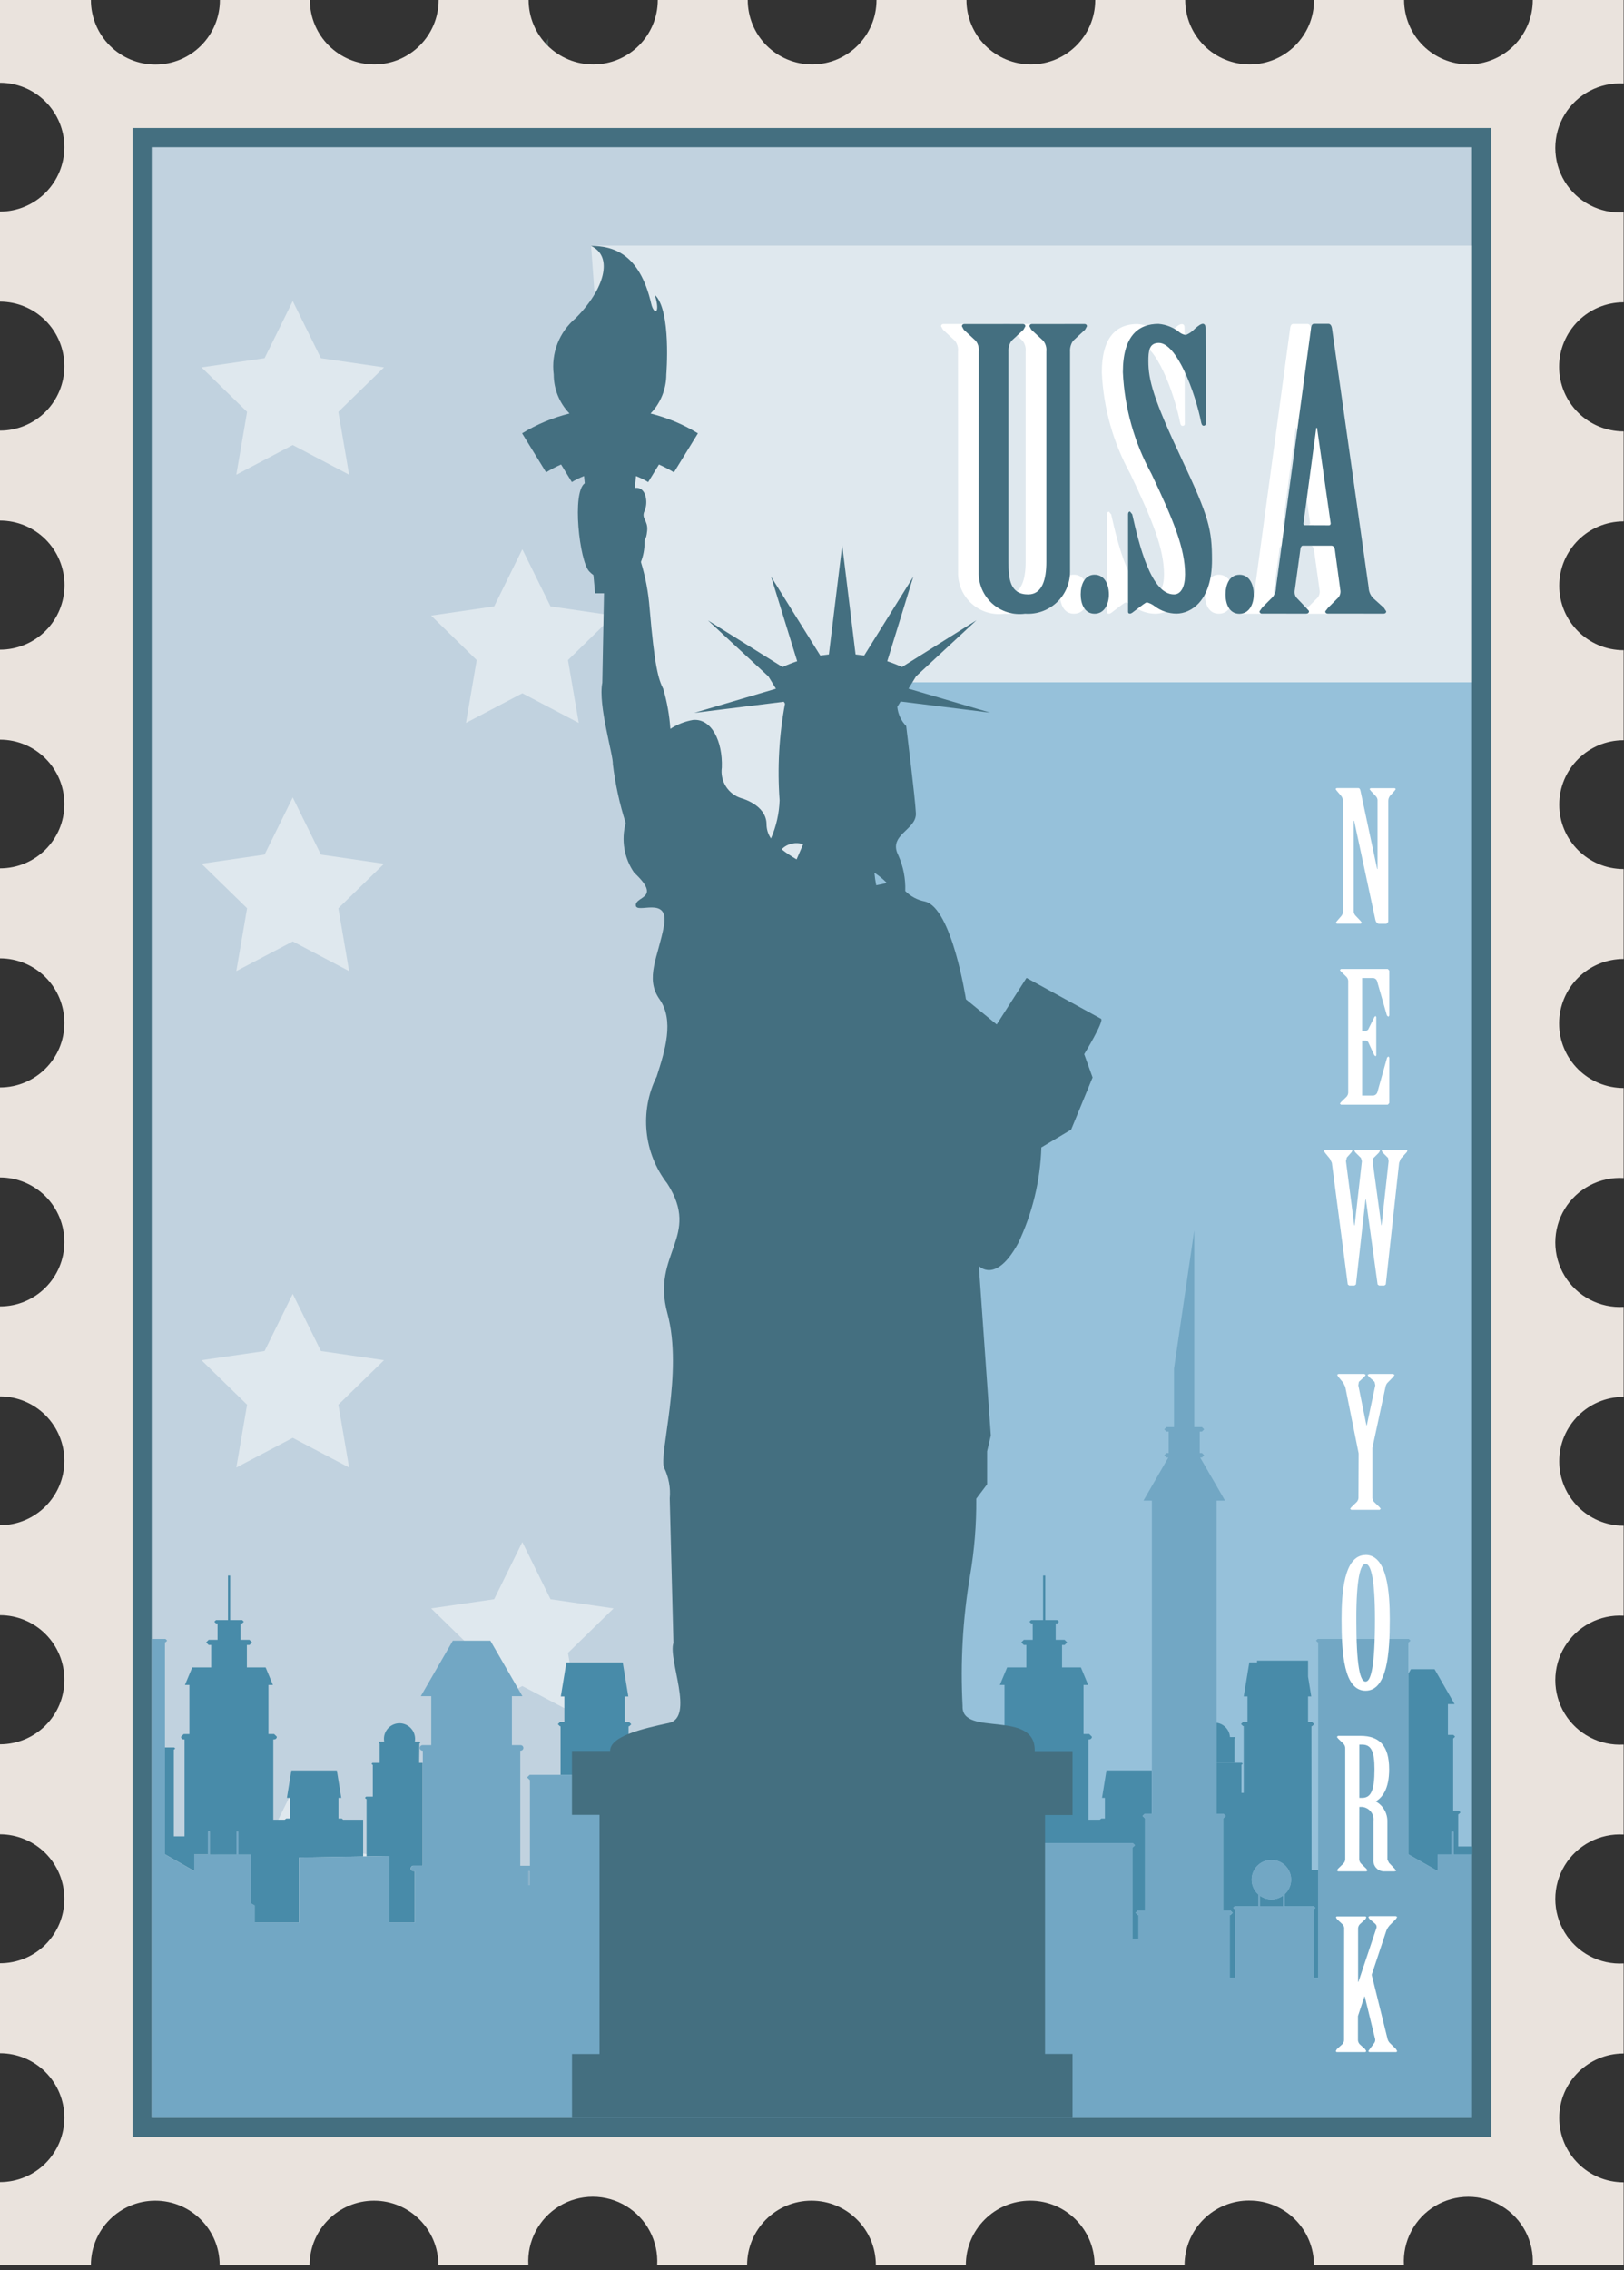 <svg width="73" height="102" viewBox="0 0 73 102" fill="none" xmlns="http://www.w3.org/2000/svg">
<rect x="0" y="0" width="73" height="102" fill="#333333" stroke="none"/>
<g clip-path="url(#clip0_112_29)">
<path d="M36.666 17.337C36.63 17.522 37.047 21.958 37.011 22.144C37.026 22.358 37.06 22.571 37.111 22.78L37.153 21.513L38.582 18.468C38.627 17.975 36.694 17.465 36.666 17.337ZM43.652 78.02C43.614 78.206 44.032 82.641 43.996 82.828C44.011 83.043 44.044 83.255 44.096 83.464L44.138 82.196L45.572 79.152C45.618 78.659 43.685 78.149 43.652 78.02ZM24.648 1.7C24.67 2 24.448 9.1 24.465 9.4C24.483 9.659 24.416 10.108 24.41 10.42L24.39 8.386L23.624 3.509C23.599 2.722 24.633 1.906 24.648 1.7ZM22.443 92.255C22.462 92.555 22.243 99.655 22.257 99.955C22.275 100.214 22.208 100.663 22.203 100.974L22.181 98.943L21.414 94.066C21.392 93.282 22.426 92.461 22.443 92.255ZM3.817 41.668C3.773 41.968 4.259 49.068 4.217 49.368C4.235 49.71 4.275 50.05 4.337 50.387L4.384 48.356L6.056 43.478C6.105 42.691 3.853 41.876 3.817 41.668ZM55.518 57.752V57.445C55.522 57.079 55.605 56.718 55.761 56.387L52.402 55.301C52.288 56.965 52.265 58.634 52.333 60.301C52.843 60.751 53.182 61.362 53.295 62.033L56.673 59.968C55.968 59.446 55.542 58.629 55.518 57.752Z" fill="#485754"/>
<path d="M48.709 58.878C48.561 59.178 50.247 66.278 50.102 66.578C49.982 66.838 50.474 67.286 50.527 67.598L50.687 65.567C50.772 65.59 56.387 60.623 56.5 60.689C56.67 59.898 48.838 59.086 48.709 58.878Z" fill="#485754"/>
<path d="M47.66 53.651C47.653 53.736 50.514 67.743 50.514 67.743L47.66 53.651Z" fill="#485754"/>
<path d="M56.17 98.876C56.939 98.876 57.676 99.182 58.218 99.726C58.76 100.27 59.065 101.008 59.064 101.776H63.108C63.077 101.249 63.191 100.723 63.437 100.255C63.683 99.787 64.052 99.396 64.504 99.123C64.956 98.85 65.475 98.706 66.003 98.706C66.531 98.706 67.05 98.85 67.502 99.123C67.954 99.396 68.323 99.788 68.569 100.255C68.815 100.723 68.929 101.249 68.898 101.776H72.983V98.056C71.385 98.056 70.089 96.76 70.089 95.162C70.089 93.564 71.385 92.268 72.983 92.268V88.221C72.456 88.252 71.93 88.138 71.462 87.892C70.995 87.646 70.603 87.277 70.33 86.825C70.057 86.373 69.912 85.854 69.912 85.326C69.912 84.798 70.057 84.279 70.33 83.827C70.603 83.375 70.995 83.006 71.462 82.76C71.93 82.514 72.456 82.4 72.983 82.431V78.388C72.456 78.419 71.93 78.305 71.462 78.059C70.995 77.813 70.603 77.444 70.33 76.992C70.057 76.54 69.912 76.021 69.912 75.493C69.912 74.965 70.057 74.446 70.33 73.994C70.603 73.542 70.995 73.173 71.462 72.927C71.93 72.681 72.456 72.567 72.983 72.598V68.554C71.385 68.554 70.089 67.258 70.089 65.66C70.089 64.062 71.385 62.766 72.983 62.766V58.722C72.456 58.753 71.93 58.639 71.462 58.393C70.995 58.147 70.603 57.778 70.33 57.326C70.057 56.874 69.912 56.355 69.912 55.827C69.912 55.299 70.057 54.78 70.33 54.328C70.603 53.876 70.995 53.507 71.462 53.261C71.93 53.015 72.456 52.901 72.983 52.932V48.888C72.214 48.888 71.476 48.583 70.932 48.039C70.388 47.495 70.083 46.757 70.083 45.988C70.083 45.219 70.388 44.481 70.932 43.937C71.476 43.394 72.214 43.088 72.983 43.088V39.048C71.385 39.048 70.089 37.752 70.089 36.154C70.089 34.556 71.385 33.26 72.983 33.26V29.215C71.385 29.215 70.089 27.919 70.089 26.321C70.089 24.723 71.385 23.427 72.983 23.427V19.383C72.214 19.383 71.476 19.078 70.932 18.534C70.388 17.99 70.083 17.252 70.083 16.483C70.083 15.714 70.388 14.976 70.932 14.432C71.476 13.889 72.214 13.583 72.983 13.583V9.543C72.456 9.574 71.93 9.46 71.462 9.214C70.995 8.968 70.603 8.599 70.33 8.147C70.057 7.695 69.912 7.176 69.912 6.648C69.912 6.12 70.057 5.601 70.33 5.149C70.603 4.697 70.995 4.328 71.462 4.082C71.93 3.836 72.456 3.722 72.983 3.753V0H68.9C68.9 0.768 68.595 1.504 68.052 2.046C67.509 2.588 66.773 2.894 66.006 2.894C65.239 2.892 64.505 2.586 63.963 2.044C63.421 1.502 63.116 0.767 63.114 0L59.069 0C59.069 1.598 57.773 2.894 56.175 2.894C55.406 2.895 54.669 2.591 54.125 2.048C53.581 1.505 53.276 0.768 53.276 0H49.232C49.232 1.598 47.936 2.894 46.338 2.894C45.57 2.894 44.834 2.589 44.291 2.047C43.748 1.505 43.443 0.768 43.443 0H39.4C39.4 1.598 38.104 2.894 36.506 2.894C35.738 2.894 35.002 2.589 34.459 2.047C33.916 1.505 33.611 0.768 33.611 0H29.567C29.567 1.598 28.271 2.894 26.673 2.894C26.292 2.896 25.914 2.822 25.561 2.678C25.208 2.533 24.887 2.321 24.616 2.052C24.346 1.783 24.131 1.463 23.984 1.111C23.837 0.759 23.762 0.381 23.761 0L19.717 0C19.717 1.598 18.421 2.894 16.823 2.894C15.225 2.894 13.929 1.598 13.929 0H9.885C9.885 0.381 9.81 0.758 9.665 1.11C9.519 1.462 9.305 1.782 9.036 2.051C8.767 2.32 8.447 2.534 8.095 2.68C7.743 2.825 7.366 2.9 6.985 2.9C6.216 2.9 5.479 2.594 4.935 2.05C4.391 1.506 4.086 0.769 4.086 0L0 0V3.719C0.768 3.719 1.504 4.024 2.046 4.567C2.588 5.11 2.894 5.846 2.894 6.613C2.893 7.38 2.588 8.116 2.045 8.659C1.503 9.202 0.767 9.507 0 9.509L0 13.553C0.768 13.555 1.504 13.861 2.047 14.405C2.589 14.948 2.894 15.685 2.894 16.453C2.895 17.221 2.59 17.957 2.048 18.5C1.506 19.043 0.768 19.348 0 19.347V23.391C0.769 23.391 1.507 23.697 2.051 24.24C2.594 24.784 2.9 25.522 2.9 26.291C2.9 27.06 2.594 27.798 2.051 28.342C1.507 28.886 0.769 29.191 0 29.191L0 33.235C1.598 33.235 2.894 34.531 2.894 36.129C2.894 37.727 1.596 39.017 0 39.017V43.061C0.381 43.061 0.758 43.137 1.11 43.283C1.462 43.429 1.781 43.643 2.05 43.913C2.319 44.183 2.532 44.504 2.676 44.856C2.821 45.209 2.895 45.586 2.894 45.967C2.894 47.565 1.598 48.861 0 48.861V52.905C0.769 52.906 1.506 53.212 2.049 53.756C2.591 54.301 2.895 55.038 2.894 55.807C2.893 57.405 1.598 58.7 0 58.7V62.744C0.768 62.744 1.504 63.049 2.046 63.592C2.588 64.135 2.894 64.871 2.894 65.638C2.893 67.236 1.598 68.531 0 68.531V72.575C0.771 72.575 1.51 72.882 2.053 73.429C2.596 73.976 2.899 74.717 2.894 75.488C2.891 77.084 1.596 78.376 0 78.376V82.42C0.768 82.422 1.504 82.728 2.047 83.272C2.589 83.815 2.894 84.552 2.894 85.32C2.895 86.088 2.591 86.825 2.048 87.369C1.505 87.913 0.768 88.214 0 88.213V92.257C0.768 92.257 1.504 92.562 2.046 93.105C2.588 93.648 2.894 94.384 2.894 95.151C2.894 95.918 2.589 96.655 2.047 97.198C1.505 97.741 0.768 98.046 0 98.046V101.775H4.086C4.086 100.177 5.382 98.881 6.98 98.881C8.578 98.881 9.874 100.177 9.874 101.775H13.918C13.918 100.177 15.214 98.881 16.812 98.881C18.41 98.881 19.706 100.177 19.706 101.775H23.75C23.719 101.248 23.833 100.722 24.079 100.254C24.325 99.787 24.694 99.395 25.146 99.122C25.598 98.849 26.117 98.704 26.645 98.704C27.173 98.704 27.692 98.849 28.144 99.122C28.596 99.395 28.965 99.787 29.211 100.254C29.457 100.722 29.571 101.248 29.54 101.775H33.583C33.583 100.177 34.879 98.881 36.477 98.881C38.075 98.881 39.371 100.177 39.371 101.775H43.415C43.415 100.177 44.711 98.881 46.309 98.881C47.907 98.881 49.203 100.177 49.203 101.775H53.247C53.247 101.392 53.323 101.014 53.47 100.66C53.617 100.307 53.832 99.987 54.104 99.717C54.375 99.447 54.697 99.234 55.052 99.09C55.406 98.945 55.785 98.872 56.168 98.875L56.17 98.876Z" fill="#EAE3DD"/>
<path d="M6.388 6.182H66.599V95.588H6.388V6.182Z" fill="#C1D2DF"/>
<path d="M66.167 6.615V95.157H6.82V6.615H66.167ZM67.028 5.751H5.957V96.02H67.031L67.028 5.751Z" fill="#446F80"/>
<path d="M13.159 13.527L14.426 16.095L17.261 16.507L15.209 18.507L15.693 21.33L13.159 19.996L10.623 21.329L11.107 18.506L9.057 16.506L11.892 16.094L13.159 13.527ZM13.159 35.831L14.426 38.4L17.261 38.811L15.209 40.811L15.693 43.634L13.159 42.301L10.623 43.633L11.107 40.81L9.057 38.81L11.892 38.399L13.159 35.831ZM13.159 58.137L14.426 60.705L17.261 61.116L15.209 63.116L15.693 65.939L13.159 64.606L10.623 65.939L11.107 63.116L9.057 61.116L11.892 60.705L13.159 58.137ZM13.159 80.442L14.426 83.009L17.261 83.422L15.209 85.422L15.693 88.245L13.159 86.911L10.623 88.243L11.107 85.42L9.057 83.42L11.892 83.007L13.159 80.442ZM23.479 24.679L24.747 27.247L27.581 27.659L25.531 29.659L26.015 32.482L23.479 31.15L20.945 32.482L21.429 29.659L19.379 27.659L22.212 27.247L23.479 24.679ZM23.479 69.289L24.747 71.857L27.581 72.269L25.531 74.269L26.015 77.092L23.479 75.759L20.945 77.092L21.429 74.269L19.379 72.269L22.212 71.857L23.479 69.289Z" fill="#DFE8EE"/>
<path d="M36.116 24.743H66.168V95.157H36.116V24.743Z" fill="#96C1DA"/>
<path d="M37.241 80.531C37.146 80.601 37.031 80.639 36.913 80.639C36.796 80.639 36.681 80.601 36.586 80.531V81.103L37.241 81.114V80.531ZM23.82 84.07L23.789 84.077H23.749V84.703H23.82V84.07Z" fill="#88B0C8"/>
<path d="M18.853 78.339H18.864L18.896 78.295L18.864 78.252H18.648C18.666 78.151 18.661 78.048 18.634 77.95C18.608 77.851 18.56 77.759 18.494 77.681C18.429 77.603 18.347 77.54 18.254 77.497C18.162 77.454 18.061 77.431 17.959 77.431C17.856 77.431 17.755 77.454 17.663 77.497C17.57 77.54 17.488 77.603 17.422 77.681C17.357 77.759 17.309 77.851 17.282 77.95C17.256 78.048 17.251 78.151 17.269 78.252H17.053L17.019 78.295L17.053 78.339H17.064V79.21H16.743L16.699 79.254L16.743 79.297H16.758V80.726H16.458L16.404 80.781L16.458 80.835H16.477V83.411L17.493 83.395V86.385H18.64V84.075H18.597C18.55 84.079 18.505 84.057 18.48 84.017C18.455 83.977 18.455 83.927 18.48 83.887C18.505 83.847 18.55 83.824 18.597 83.829H18.997V79.21H18.841L18.853 78.339ZM54.834 79.207H55.495V78.118H55.506L55.54 78.084L55.506 78.052H55.288C55.267 77.722 55.015 77.454 54.688 77.41V79.21L54.834 79.207ZM37.285 80.496C37.458 80.342 37.517 80.098 37.435 79.882C37.353 79.666 37.146 79.523 36.914 79.523C36.801 79.523 36.691 79.558 36.598 79.622C36.505 79.686 36.434 79.777 36.393 79.882C36.31 80.098 36.37 80.342 36.543 80.496V81.103L35.98 81.094V88.394H36.298V84.938H36.874V83.253L38.118 82.366V81.134L37.285 81.121V80.496ZM37.242 81.113L36.587 81.102V80.53C36.682 80.6 36.797 80.638 36.914 80.638C37.032 80.638 37.147 80.6 37.242 80.53V81.113ZM65.548 82.967V81.515H65.574L65.651 81.435L65.574 81.358H65.321V78.11H65.33L65.408 78.032L65.33 77.954H65.085V76.57H65.385L64.485 75.001H63.423L63.313 75.194V83.32L64.629 84.069V83.329H65.252V82.304H65.34V83.329H66.181V82.966L65.548 82.967Z" fill="#488BA9"/>
<path d="M58.95 77.563H58.98L59.072 77.471L58.98 77.379H58.798V76.226H58.942L58.798 75.334V74.616H56.506V74.695H56.158L55.907 76.226H56.076V77.374H55.876L55.784 77.466L55.876 77.558H55.906V80.558H55.806V79.292H55.819L55.863 79.249L55.819 79.205H54.688V81.497H54.998L55.098 81.597L54.998 81.697H54.988V85.847H55.313L55.413 85.947L55.313 86.047H55.281V88.867H55.522V85.786H55.5L55.435 85.721L55.5 85.656H56.56V85.117C56.286 84.872 56.192 84.484 56.323 84.14C56.454 83.796 56.783 83.57 57.151 83.57C57.519 83.57 57.848 83.797 57.979 84.14C58.11 84.483 58.016 84.872 57.742 85.117V85.656H59.062L59.128 85.721L59.062 85.786H59.047V88.864H59.263V84.033H58.957L58.95 77.563ZM31.811 76.569H32.111V77.953H31.866L31.788 78.031L31.866 78.109H31.877V80.62L32.829 77.644V75H32.723L31.811 76.569ZM38.693 81.949L38.783 81.886V81.753H38.693V81.949ZM40.978 79.705H40.843V81.65L39.375 82.486V82.967H38.983V84.934H39.559V88.389H40.09V90.381H40.426V87.306H40.393L40.293 87.206L40.393 87.106H40.777V82.996H40.749L40.663 82.91L40.749 82.822H41.218V81.435L40.978 81.572V79.705ZM49.538 80.783H49.666V81.712H49.507L49.438 81.763H48.924V78.156H48.963C48.995 78.156 49.025 78.143 49.048 78.121C49.07 78.098 49.083 78.068 49.083 78.036L48.963 77.916H48.706V75.709H48.914L48.588 74.922H47.74V73.912H47.855L47.97 73.797L47.855 73.682H47.455V72.942H47.526L47.6 72.868L47.526 72.794H46.987V70.794H46.887V72.794H46.348L46.274 72.868L46.348 72.942H46.421V73.682H46.021L45.906 73.797L46.021 73.912H46.134V74.922H45.272L44.944 75.709H45.153V77.917H44.897L44.777 78.037C44.777 78.069 44.79 78.099 44.812 78.122C44.835 78.144 44.865 78.157 44.897 78.157H44.935V80.412H45.056L45.126 80.482L45.056 80.552H45.033V82.823H45.501L45.589 82.911L45.501 82.997H45.474V87.107H46.202V82.998H46.174L46.086 82.912L46.174 82.824H50.928L51.016 82.912L50.928 82.998H50.901V87.108H51.177V86.047H51.145L51.045 85.947L51.145 85.847H51.47V81.696H51.457L51.357 81.596L51.457 81.496H51.771V79.549H49.737L49.538 80.783ZM44.473 78.516H44.173C44.2 78.598 44.216 78.682 44.222 78.768H44.456V78.61H44.471L44.518 78.564L44.473 78.516ZM41.853 78.565L41.9 78.611H41.915V78.769H42.03C42.037 78.683 42.054 78.599 42.08 78.517H41.901L41.853 78.565ZM56.63 85.174V85.659H57.672V85.174C57.362 85.4 56.94 85.4 56.63 85.174ZM15.367 81.712H15.214V80.783H15.341L15.141 79.55H13.097L12.897 80.783H13.032V81.712H12.868L12.799 81.763H12.285V78.156H12.323C12.339 78.156 12.355 78.153 12.369 78.147C12.384 78.141 12.397 78.132 12.409 78.121C12.42 78.11 12.429 78.097 12.435 78.082C12.441 78.067 12.444 78.052 12.444 78.036L12.323 77.916H12.067V75.709H12.267L11.941 74.922H11.098V73.912H11.214L11.329 73.797L11.214 73.682H10.814V72.942H10.887L10.961 72.868L10.887 72.794H10.348V70.794H10.248V72.794H9.709L9.635 72.868L9.709 72.942H9.78V73.682H9.38L9.265 73.797L9.38 73.912H9.493V74.922H8.642L8.314 75.709H8.514V77.917H8.257L8.138 78.037C8.138 78.069 8.15 78.099 8.172 78.122C8.194 78.145 8.225 78.157 8.257 78.157H8.296V82.511H7.814V78.611H7.829L7.876 78.565L7.829 78.516H7.414V83.316L8.731 84.066V83.326H9.352V82.302H9.436V83.332H10.63V82.308H10.714V83.332H11.261V85.518L11.444 85.623V86.387H13.444V83.462L16.323 83.415V81.764H15.423L15.367 81.712ZM31.606 78.794H29.07L28.999 78.865L29.07 78.936H29.079V81.908H28.847L28.776 81.979L28.847 82.05H28.87V84.033H28.254V77.567H28.284L28.376 77.475L28.284 77.383H28.084V76.227H28.243L27.992 74.697H25.46L25.209 76.227H25.368V77.38H25.168L25.076 77.472L25.168 77.564H25.198V79.75H27.829L27.944 79.863L27.829 79.976H27.814V84.702H28.183L28.296 84.817L28.183 84.93H28.147V88.084H29.663V87.484L31.624 81.356H31.606H31.586V78.937H31.595L31.668 78.866L31.606 78.794Z" fill="#488BA9"/>
<path d="M65.33 83.33V82.306H65.244V83.33H64.621V84.07L63.305 83.321V73.792H63.329L63.403 73.718L63.329 73.643H59.23L59.156 73.718L59.23 73.792H59.254V88.866H59.04V85.789H59.06L59.126 85.724L59.06 85.659H57.74V85.12C58.015 84.875 58.109 84.486 57.978 84.142C57.847 83.798 57.517 83.571 57.149 83.571C56.781 83.571 56.451 83.798 56.32 84.142C56.189 84.486 56.284 84.875 56.558 85.12V85.659H55.498L55.433 85.724L55.498 85.789H55.52V88.866H55.277V86.046H55.309L55.409 85.946L55.309 85.846H54.989V81.696H55.002L55.102 81.596L55.002 81.496H54.688V67.426H55.067L53.948 65.489H54.029L54.129 65.389L54.029 65.289H53.929V64.324H54.029L54.129 64.224L54.029 64.124H53.683V55.286L52.774 61.486V64.124H52.434L52.334 64.224L52.434 64.324H52.534V65.289H52.434L52.334 65.389L52.434 65.489H52.518L51.4 67.426H51.779V81.496H51.465L51.365 81.596L51.465 81.696H51.478V85.846H51.153L51.053 85.946L51.153 86.046H51.185V87.107H50.909V82.997H50.936L51.024 82.911L50.936 82.823H46.178L46.09 82.911L46.178 82.997H46.206V87.107H45.478V82.997H45.505L45.593 82.911L45.505 82.823H45.037V80.556H45.06L45.13 80.486L45.06 80.416H44.549V78.878H44.567L44.62 78.825L44.567 78.772H44.225C44.219 78.686 44.203 78.602 44.176 78.52C44.038 78.055 43.611 77.736 43.126 77.736C42.641 77.736 42.214 78.055 42.076 78.52C42.05 78.602 42.033 78.686 42.026 78.772H41.685L41.632 78.825L41.685 78.878H41.701V80.416H41.191L41.121 80.486L41.191 80.556H41.214V82.827H40.745L40.659 82.915L40.745 83.001H40.773V87.111H40.389L40.289 87.211L40.389 87.311H40.43V90.386H40.09V88.394H39.56V84.938H38.983V81.749L38.783 81.892L38.693 81.955L38.117 82.369L36.873 83.256V84.941H36.297V88.395H35.98V74.63H35.999L36.057 74.572L35.999 74.514H32.805L32.747 74.572L32.805 74.63H32.824V77.646L31.872 80.622L31.635 81.362L29.674 87.486V88.086H28.158V84.928H28.194L28.307 84.815L28.194 84.7H27.825V79.976H27.84L27.953 79.863L27.84 79.75H23.806L23.693 79.863L23.806 79.976H23.821V83.834H23.386V78.662H23.402C23.47 78.662 23.526 78.606 23.526 78.538C23.526 78.47 23.47 78.414 23.402 78.414H23.011V76.214H23.483L22.042 73.72H20.355L18.915 76.214H19.385V78.414H18.993C18.949 78.414 18.908 78.438 18.886 78.476C18.864 78.514 18.864 78.562 18.886 78.6C18.908 78.638 18.949 78.662 18.993 78.662H19.006V83.829H18.606C18.559 83.825 18.514 83.847 18.489 83.887C18.464 83.927 18.464 83.977 18.489 84.017C18.514 84.057 18.559 84.08 18.606 84.075H18.646V86.385H17.496V83.395L16.48 83.411H16.33L13.451 83.458V86.382H11.458V85.618L11.275 85.513V83.33H10.721V82.306H10.63V83.33H9.43V82.306H9.341V83.33H8.73V84.07L7.416 83.321V73.792H7.44L7.515 73.718L7.44 73.643H6.82V95.156H66.17V83.33H65.33ZM23.821 84.702H23.75V84.075H23.821V84.702ZM57.672 85.659H56.63V85.174C56.94 85.4 57.362 85.4 57.672 85.174V85.659Z" fill="#72A7C4"/>
<path d="M66.169 30.658H37.923L36.494 44.212L27.983 30.658L26.57 11.036H66.17L66.169 30.658Z" fill="#DFE8EE"/>
<path d="M43.062 15.8C43.082 15.626 43.033 15.452 42.927 15.313L42.388 14.813L42.3 14.657C42.3 14.63 42.31 14.605 42.329 14.586C42.348 14.568 42.373 14.557 42.4 14.557H45.058C45.072 14.556 45.085 14.558 45.098 14.563C45.111 14.568 45.122 14.575 45.132 14.585C45.142 14.594 45.15 14.605 45.155 14.617C45.16 14.63 45.163 14.643 45.163 14.657L45.075 14.813L44.536 15.313C44.437 15.455 44.39 15.627 44.401 15.8V25.248C44.401 26.012 44.47 26.708 45.287 26.708C45.929 26.708 46.103 26.008 46.103 25.248V15.8C46.123 15.626 46.074 15.452 45.968 15.313L45.429 14.813L45.341 14.657C45.341 14.643 45.344 14.63 45.349 14.617C45.354 14.605 45.362 14.594 45.372 14.585C45.382 14.575 45.394 14.568 45.406 14.563C45.419 14.558 45.432 14.556 45.446 14.557H47.825C47.838 14.557 47.851 14.56 47.863 14.565C47.875 14.57 47.886 14.577 47.896 14.586C47.905 14.596 47.912 14.607 47.917 14.619C47.922 14.631 47.925 14.644 47.925 14.657L47.839 14.813L47.3 15.313C47.201 15.455 47.154 15.627 47.165 15.8V25.7C47.165 25.958 47.112 26.214 47.009 26.451C46.906 26.687 46.755 26.9 46.566 27.076C46.377 27.252 46.154 27.388 45.911 27.474C45.667 27.559 45.409 27.594 45.151 27.576C44.887 27.612 44.618 27.589 44.363 27.511C44.108 27.432 43.873 27.299 43.675 27.12C43.476 26.942 43.319 26.722 43.214 26.477C43.109 26.232 43.058 25.967 43.066 25.7L43.062 15.8ZM48.916 26.708C48.916 27.125 48.742 27.576 48.273 27.576C47.804 27.576 47.648 27.124 47.648 26.708C47.648 26.292 47.822 25.822 48.273 25.822C48.724 25.822 48.916 26.274 48.916 26.708ZM53.258 19.047C53.258 19.1 53.223 19.135 53.158 19.135C53.093 19.135 53.07 19.082 53.053 19.014C52.775 17.607 51.942 15.414 51.143 15.414C50.709 15.414 50.674 15.779 50.674 16.231C50.674 17.082 50.9 17.931 52.185 20.661C53.398 23.232 53.533 23.805 53.533 25.177C53.533 27.018 52.579 27.577 51.933 27.577C51.582 27.574 51.241 27.458 50.96 27.247C50.857 27.166 50.739 27.107 50.612 27.073C50.543 27.073 50.404 27.196 50.057 27.456C49.988 27.507 49.922 27.577 49.849 27.577C49.776 27.577 49.761 27.543 49.761 27.491V23.114C49.761 23.061 49.779 22.991 49.849 22.991L49.949 23.114C50.262 24.504 50.8 26.714 51.824 26.714C52.154 26.714 52.324 26.349 52.324 25.814C52.324 24.649 51.804 23.388 50.813 21.298C50.039 19.895 49.599 18.331 49.528 16.73C49.528 15.079 50.24 14.558 51.128 14.558C51.486 14.586 51.826 14.726 52.101 14.958C52.179 15.011 52.268 15.045 52.361 15.058C52.514 15 52.651 14.908 52.761 14.788C52.923 14.64 53.022 14.562 53.126 14.562C53.23 14.562 53.247 14.648 53.247 14.752L53.258 19.047ZM55.43 26.708C55.43 27.125 55.256 27.576 54.787 27.576C54.318 27.576 54.162 27.124 54.162 26.708C54.162 26.292 54.336 25.822 54.787 25.822C55.238 25.822 55.43 26.274 55.43 26.708ZM59.06 24.675C59.042 24.589 58.991 24.519 58.904 24.519H57.618C57.567 24.519 57.532 24.572 57.518 24.64L57.258 26.556C57.25 26.611 57.253 26.668 57.268 26.722C57.283 26.776 57.309 26.826 57.344 26.869L57.727 27.269C57.796 27.357 57.901 27.425 57.901 27.478C57.901 27.531 57.866 27.578 57.78 27.578H55.78C55.767 27.579 55.753 27.577 55.74 27.572C55.727 27.567 55.716 27.56 55.706 27.55C55.696 27.541 55.688 27.53 55.683 27.517C55.678 27.505 55.675 27.492 55.675 27.478L55.796 27.304L56.283 26.817C56.374 26.691 56.422 26.538 56.418 26.383L57.999 14.711C58.017 14.623 58.05 14.555 58.134 14.555H58.777C58.863 14.555 58.912 14.641 58.933 14.745L60.583 26.401C60.587 26.575 60.655 26.742 60.773 26.87L61.273 27.322L61.373 27.478C61.373 27.529 61.339 27.578 61.252 27.578H58.76C58.674 27.578 58.639 27.525 58.639 27.478L58.76 27.322L59.229 26.853C59.308 26.755 59.339 26.628 59.315 26.505L59.06 24.675ZM58.817 23.597C58.868 23.597 58.903 23.546 58.886 23.476L58.278 19.22H58.243L57.673 23.493C57.655 23.562 57.691 23.593 57.726 23.593L58.817 23.597Z" fill="white"/>
<path d="M58.647 23.599C58.612 23.599 58.578 23.564 58.594 23.499L59.168 19.226H59.202L59.81 23.482C59.828 23.552 59.794 23.603 59.741 23.603L58.647 23.599ZM60.247 26.499C60.273 26.622 60.241 26.75 60.161 26.847L59.692 27.316L59.571 27.472C59.571 27.523 59.606 27.572 59.692 27.572H62.192C62.28 27.572 62.313 27.519 62.313 27.472L62.213 27.316L61.713 26.864C61.595 26.736 61.527 26.569 61.522 26.395L59.872 14.739C59.854 14.639 59.803 14.549 59.716 14.549H59.073C58.987 14.549 58.952 14.618 58.938 14.705L57.358 26.377C57.361 26.533 57.314 26.685 57.223 26.811L56.738 27.298L56.615 27.472C56.615 27.486 56.618 27.499 56.623 27.512C56.628 27.524 56.636 27.535 56.646 27.544C56.656 27.554 56.667 27.561 56.68 27.566C56.693 27.571 56.706 27.573 56.72 27.572H58.72C58.806 27.572 58.841 27.519 58.841 27.472C58.841 27.425 58.736 27.351 58.667 27.263L58.285 26.863C58.212 26.776 58.18 26.662 58.197 26.55L58.459 24.639C58.475 24.57 58.51 24.518 58.559 24.518H59.844C59.932 24.518 59.979 24.588 60 24.674L60.247 26.499ZM55.714 25.825C55.262 25.825 55.089 26.277 55.089 26.711C55.089 27.145 55.263 27.579 55.714 27.579C56.165 27.579 56.357 27.127 56.357 26.711C56.357 26.295 56.183 25.823 55.714 25.823V25.825ZM54.192 14.739C54.192 14.639 54.157 14.549 54.071 14.549C53.985 14.549 53.862 14.635 53.706 14.774C53.594 14.894 53.458 14.989 53.306 15.052C53.213 15.039 53.124 15.005 53.046 14.952C52.772 14.72 52.432 14.581 52.074 14.552C51.187 14.552 50.474 15.072 50.474 16.724C50.548 18.325 50.988 19.888 51.76 21.292C52.749 23.376 53.271 24.643 53.271 25.808C53.271 26.347 53.097 26.708 52.771 26.708C51.747 26.708 51.207 24.503 50.895 23.108L50.795 22.985C50.726 22.985 50.707 23.055 50.707 23.108V27.485C50.707 27.538 50.726 27.571 50.795 27.571C50.864 27.571 50.93 27.501 51.003 27.45C51.351 27.19 51.49 27.067 51.56 27.067C51.687 27.101 51.805 27.16 51.908 27.241C52.188 27.452 52.529 27.568 52.88 27.571C53.523 27.571 54.48 27.016 54.48 25.171C54.48 23.799 54.345 23.226 53.132 20.655C51.846 17.928 51.62 17.076 51.62 16.225C51.62 15.772 51.656 15.408 52.09 15.408C52.89 15.408 53.722 17.596 54 19.008C54.018 19.078 54.051 19.129 54.1 19.129C54.125 19.131 54.15 19.122 54.169 19.107C54.189 19.091 54.202 19.068 54.205 19.043L54.192 14.739ZM49.204 25.822C48.752 25.822 48.579 26.274 48.579 26.708C48.579 27.142 48.753 27.576 49.204 27.576C49.655 27.576 49.847 27.124 49.847 26.708C49.847 26.292 49.667 25.823 49.202 25.823L49.204 25.822ZM43.993 25.699C43.985 25.966 44.036 26.231 44.141 26.476C44.246 26.721 44.403 26.941 44.602 27.119C44.8 27.298 45.035 27.431 45.29 27.51C45.545 27.588 45.814 27.611 46.078 27.575C46.336 27.593 46.595 27.558 46.839 27.472C47.082 27.386 47.306 27.251 47.495 27.075C47.685 26.899 47.837 26.686 47.94 26.45C48.044 26.213 48.099 25.957 48.1 25.699V15.799C48.089 15.627 48.137 15.456 48.235 15.314L48.774 14.814L48.86 14.658C48.86 14.644 48.857 14.631 48.852 14.619C48.847 14.606 48.839 14.595 48.829 14.585C48.819 14.576 48.807 14.569 48.795 14.564C48.782 14.559 48.769 14.557 48.755 14.558H46.374C46.347 14.558 46.322 14.569 46.303 14.587C46.285 14.606 46.274 14.632 46.274 14.658L46.36 14.814L46.899 15.314C47.005 15.452 47.053 15.626 47.034 15.799V25.249C47.034 26.015 46.86 26.709 46.217 26.709C45.4 26.709 45.331 26.015 45.331 25.249V15.799C45.321 15.627 45.368 15.456 45.466 15.314L46.005 14.814L46.093 14.658C46.093 14.632 46.083 14.606 46.064 14.587C46.045 14.569 46.02 14.558 45.993 14.558H43.337C43.31 14.558 43.285 14.569 43.266 14.587C43.248 14.606 43.237 14.632 43.237 14.658L43.323 14.814L43.862 15.314C43.968 15.452 44.016 15.626 43.997 15.799L43.993 25.699Z" fill="#446F80"/>
<path d="M59.568 51.661L59.502 51.693L59.559 51.793L59.779 52.063L59.868 52.25L60.584 57.713L60.649 57.761H60.885L60.951 57.713L61.381 53.891H61.397L61.925 57.713L61.991 57.761H62.227L62.292 57.712L62.892 52.249L62.965 52.062L63.235 51.769L63.267 51.696L63.21 51.664H62.177L62.104 51.696L62.144 51.777L62.396 52.029L62.42 52.176L62.103 55.054H62.092L61.701 52.183L61.725 52.048L61.985 51.788L62.034 51.699L61.976 51.667H60.942L60.876 51.699L60.926 51.78L61.178 52.032L61.218 52.179L60.893 55.057H60.875L60.502 52.17L60.542 52.007L60.754 51.771L60.794 51.69L60.729 51.658L59.568 51.661ZM61.229 43.945H61.693C61.741 43.941 61.789 43.954 61.828 43.983C61.867 44.011 61.894 44.053 61.905 44.1L62.343 45.627L62.409 45.685L62.449 45.635V43.612L62.384 43.539H60.278L60.229 43.586L60.286 43.66L60.529 43.896C60.585 43.958 60.612 44.041 60.603 44.124V49.05C60.612 49.133 60.585 49.216 60.529 49.278L60.286 49.514L60.229 49.587L60.278 49.637H62.384L62.449 49.563V47.519L62.409 47.469L62.351 47.519L61.913 49.08C61.882 49.173 61.791 49.234 61.693 49.226H61.229V46.755H61.408L61.497 46.812L61.773 47.405L61.83 47.463L61.864 47.421V45.697L61.83 45.649L61.781 45.697L61.497 46.266L61.408 46.323H61.229V43.945ZM60.373 40.925C60.376 41.007 60.35 41.088 60.299 41.153L60.099 41.383L60.042 41.464L60.092 41.504H61.17L61.219 41.464L61.162 41.383L60.933 41.142C60.876 41.084 60.846 41.004 60.852 40.922V36.878H60.87L61.82 41.308C61.844 41.431 61.909 41.508 61.982 41.508H62.324L62.405 41.419V35.992C62.402 35.91 62.428 35.829 62.478 35.764L62.686 35.534L62.743 35.452L62.694 35.413H61.612L61.563 35.452L61.62 35.534L61.848 35.778C61.903 35.837 61.93 35.916 61.921 35.996V39.045H61.905L61.158 35.545C61.14 35.464 61.116 35.41 61.058 35.41H60.083L60.033 35.449L60.09 35.531L60.29 35.766C60.341 35.831 60.367 35.912 60.364 35.994L60.373 40.925ZM60.416 91.619C60.42 91.66 60.416 91.701 60.403 91.741C60.391 91.78 60.37 91.816 60.343 91.847L60.091 92.075L60.042 92.164L60.082 92.204H61.375L61.415 92.164L61.366 92.075L61.114 91.847C61.087 91.816 61.066 91.78 61.054 91.741C61.041 91.701 61.037 91.66 61.041 91.619V90.585L61.332 89.709H61.348L61.802 91.571C61.831 91.644 61.822 91.726 61.778 91.791L61.568 92.075L61.503 92.164L61.552 92.204H62.765L62.805 92.164L62.748 92.064L62.472 91.794C62.419 91.739 62.382 91.669 62.367 91.594L61.659 88.732L62.286 86.845C62.318 86.721 62.379 86.607 62.464 86.512L62.74 86.236L62.805 86.136L62.748 86.097H61.562L61.505 86.136L61.562 86.226L61.814 86.438C61.878 86.491 61.898 86.581 61.863 86.656L61.063 89.049H61.047V86.694C61.043 86.653 61.047 86.612 61.06 86.572C61.072 86.533 61.093 86.497 61.12 86.466L61.372 86.238L61.421 86.148L61.381 86.109H60.088L60.048 86.148L60.105 86.238L60.349 86.466C60.378 86.496 60.4 86.532 60.412 86.572C60.425 86.611 60.428 86.653 60.422 86.694L60.416 91.619ZM61.103 78.39H61.224C61.624 78.39 61.785 78.66 61.785 79.49C61.785 80.466 61.623 80.783 61.224 80.783H61.103V78.39ZM61.103 81.19H61.238C61.388 81.206 61.525 81.282 61.619 81.399C61.666 81.457 61.7 81.524 61.721 81.596C61.741 81.668 61.747 81.743 61.738 81.817V83.564C61.725 83.706 61.775 83.846 61.876 83.946C61.926 83.996 61.986 84.034 62.052 84.057C62.118 84.081 62.188 84.09 62.258 84.084H62.681L62.762 84.06L62.697 83.971L62.437 83.701L62.364 83.554V81.854C62.369 81.669 62.323 81.486 62.231 81.326C62.14 81.165 62.006 81.033 61.844 80.943C62.128 80.765 62.444 80.404 62.444 79.497C62.444 78.44 62.005 77.997 61.159 77.997H60.144L60.094 78.046L60.151 78.119L60.395 78.355C60.422 78.386 60.443 78.422 60.456 78.461C60.468 78.501 60.473 78.542 60.469 78.583V83.498C60.473 83.539 60.468 83.581 60.456 83.62C60.443 83.659 60.422 83.695 60.395 83.726L60.151 83.962L60.094 84.035L60.144 84.084H61.423L61.473 84.035L61.415 83.962L61.171 83.726C61.144 83.695 61.123 83.659 61.111 83.62C61.098 83.58 61.094 83.539 61.098 83.498L61.103 81.19ZM61.383 70.271C61.627 70.271 61.806 70.954 61.806 72.759C61.806 74.873 61.627 75.559 61.383 75.559C61.139 75.559 60.968 74.877 60.968 72.759C60.968 70.951 61.147 70.268 61.383 70.268V70.271ZM61.383 69.871C60.407 69.871 60.305 71.587 60.305 72.757C60.305 74.294 60.41 75.968 61.383 75.968C62.356 75.968 62.472 74.294 62.472 72.757C62.472 71.587 62.367 69.867 61.383 69.867V69.871ZM61.064 67.255C61.068 67.296 61.064 67.337 61.051 67.377C61.039 67.416 61.018 67.452 60.991 67.483L60.747 67.719L60.689 67.792L60.739 67.84H62.016L62.065 67.792L62.008 67.719L61.763 67.483C61.736 67.452 61.715 67.416 61.703 67.377C61.69 67.337 61.686 67.296 61.69 67.255V65.06L62.278 62.328C62.289 62.26 62.316 62.196 62.359 62.142L62.629 61.866L62.686 61.777L62.623 61.734H61.545L61.472 61.774L61.529 61.856L61.789 62.091L61.821 62.246L61.438 64.046H61.423L61.058 62.246L61.082 62.091L61.334 61.856L61.391 61.774L61.326 61.734H60.163L60.106 61.768L60.155 61.857L60.383 62.133L60.472 62.319L61.072 65.303L61.064 67.255Z" fill="white"/>
<path d="M45.763 55.87C46.407 54.52 46.763 53.051 46.81 51.556L48.149 50.756L49.113 48.413L48.736 47.366C48.736 47.366 49.657 45.859 49.49 45.775L46.142 43.939L44.803 46.031L43.42 44.901C43.42 44.901 42.793 40.801 41.579 40.506C41.242 40.443 40.933 40.279 40.692 40.036C40.711 39.482 40.604 38.932 40.378 38.426C39.904 37.499 41.208 37.296 41.169 36.539C41.13 35.782 40.793 33.157 40.734 32.622C40.506 32.389 40.365 32.085 40.334 31.761L40.482 31.52L44.51 32.02L40.838 30.942L41.178 30.388L43.892 27.87L40.545 29.97C40.329 29.871 40.108 29.785 39.883 29.71L41.054 25.91L38.845 29.455L38.459 29.406L37.859 24.498L37.259 29.406L36.873 29.455L34.66 25.91L35.834 29.71C35.609 29.785 35.389 29.872 35.173 29.97L31.823 27.875L34.541 30.393L34.878 30.946L31.207 32.031L35.233 31.531L35.287 31.617C35.019 33.047 34.938 34.507 35.044 35.958C35.025 36.549 34.893 37.132 34.656 37.674C34.526 37.487 34.457 37.265 34.456 37.038C34.456 36.159 33.326 35.867 33.326 35.867C33.039 35.779 32.792 35.592 32.631 35.338C32.47 35.085 32.405 34.782 32.447 34.485C32.489 33.312 31.987 32.268 31.147 32.35C30.785 32.413 30.44 32.549 30.133 32.75C30.092 32.142 29.985 31.541 29.815 30.956C29.591 30.51 29.424 29.956 29.2 27.327C29.146 26.623 29.015 25.927 28.81 25.251C28.918 24.974 28.973 24.68 28.974 24.383C28.974 24.126 29.045 24.31 29.091 23.844C29.137 23.378 28.811 23.305 28.974 22.956C29.137 22.607 29.062 21.851 28.537 21.923L28.587 21.391C28.778 21.464 28.962 21.554 29.136 21.661L29.62 20.871C29.852 20.973 30.078 21.091 30.294 21.223C30.653 20.636 31.013 20.052 31.372 19.471C30.712 19.067 29.994 18.766 29.242 18.58C29.696 18.11 29.95 17.482 29.951 16.828C29.951 16.828 30.186 13.938 29.435 13.25C29.705 14.141 29.391 14.137 29.279 13.672C28.749 11.351 27.527 11.053 26.561 11.047C27.592 11.516 27.17 13 25.875 14.297C25.512 14.602 25.231 14.994 25.059 15.436C24.887 15.878 24.829 16.357 24.89 16.827C24.891 17.481 25.145 18.109 25.599 18.579C24.848 18.765 24.129 19.066 23.469 19.47L24.547 21.222C24.764 21.09 24.989 20.972 25.221 20.87L25.705 21.66C25.879 21.553 26.063 21.463 26.254 21.39L26.285 21.715C25.699 22.115 26.049 25.215 26.485 25.673C26.543 25.735 26.606 25.791 26.675 25.84L26.751 26.657H27.151L27.074 30.678C26.874 31.678 27.574 33.944 27.548 34.335C27.657 35.234 27.851 36.12 28.126 36.982C27.916 37.744 28.055 38.56 28.505 39.21C29.76 40.383 28.568 40.256 28.579 40.675C28.59 41.094 30.095 40.214 29.845 41.596C29.595 42.978 28.973 43.942 29.645 44.896C30.317 45.85 29.896 47.196 29.518 48.37C28.74 49.934 28.927 51.805 29.998 53.184C31.528 55.571 29.265 56.325 29.998 59.002C30.731 61.679 29.598 65.366 29.854 65.952C30.062 66.381 30.149 66.858 30.105 67.332L30.272 73.82C30.02 74.574 31.234 77.168 30.063 77.42C28.892 77.672 27.425 78.005 27.425 78.675H25.71V81.546H26.949V92.291H25.712V95.156H48.212V92.288H46.975V81.554H48.212V78.683H46.512C46.563 76.783 43.212 78.068 43.27 76.661C43.165 74.701 43.277 72.736 43.604 70.801C43.801 69.658 43.894 68.5 43.884 67.341L44.372 66.693V65.21L44.539 64.5L44 56.881C44 56.881 44.754 57.712 45.763 55.87ZM36.102 37.932L35.808 38.615C35.574 38.479 35.348 38.327 35.134 38.161C35.387 37.907 35.762 37.818 36.102 37.932ZM39.387 39.777C39.35 39.591 39.323 39.403 39.305 39.214C39.506 39.345 39.692 39.497 39.86 39.668C39.705 39.716 39.547 39.752 39.387 39.777Z" fill="#446F80"/>
</g>
<defs>
<clipPath id="clip0_112_29">
<rect width="72.984" height="101.774" fill="white"/>
</clipPath>
</defs>
</svg>
